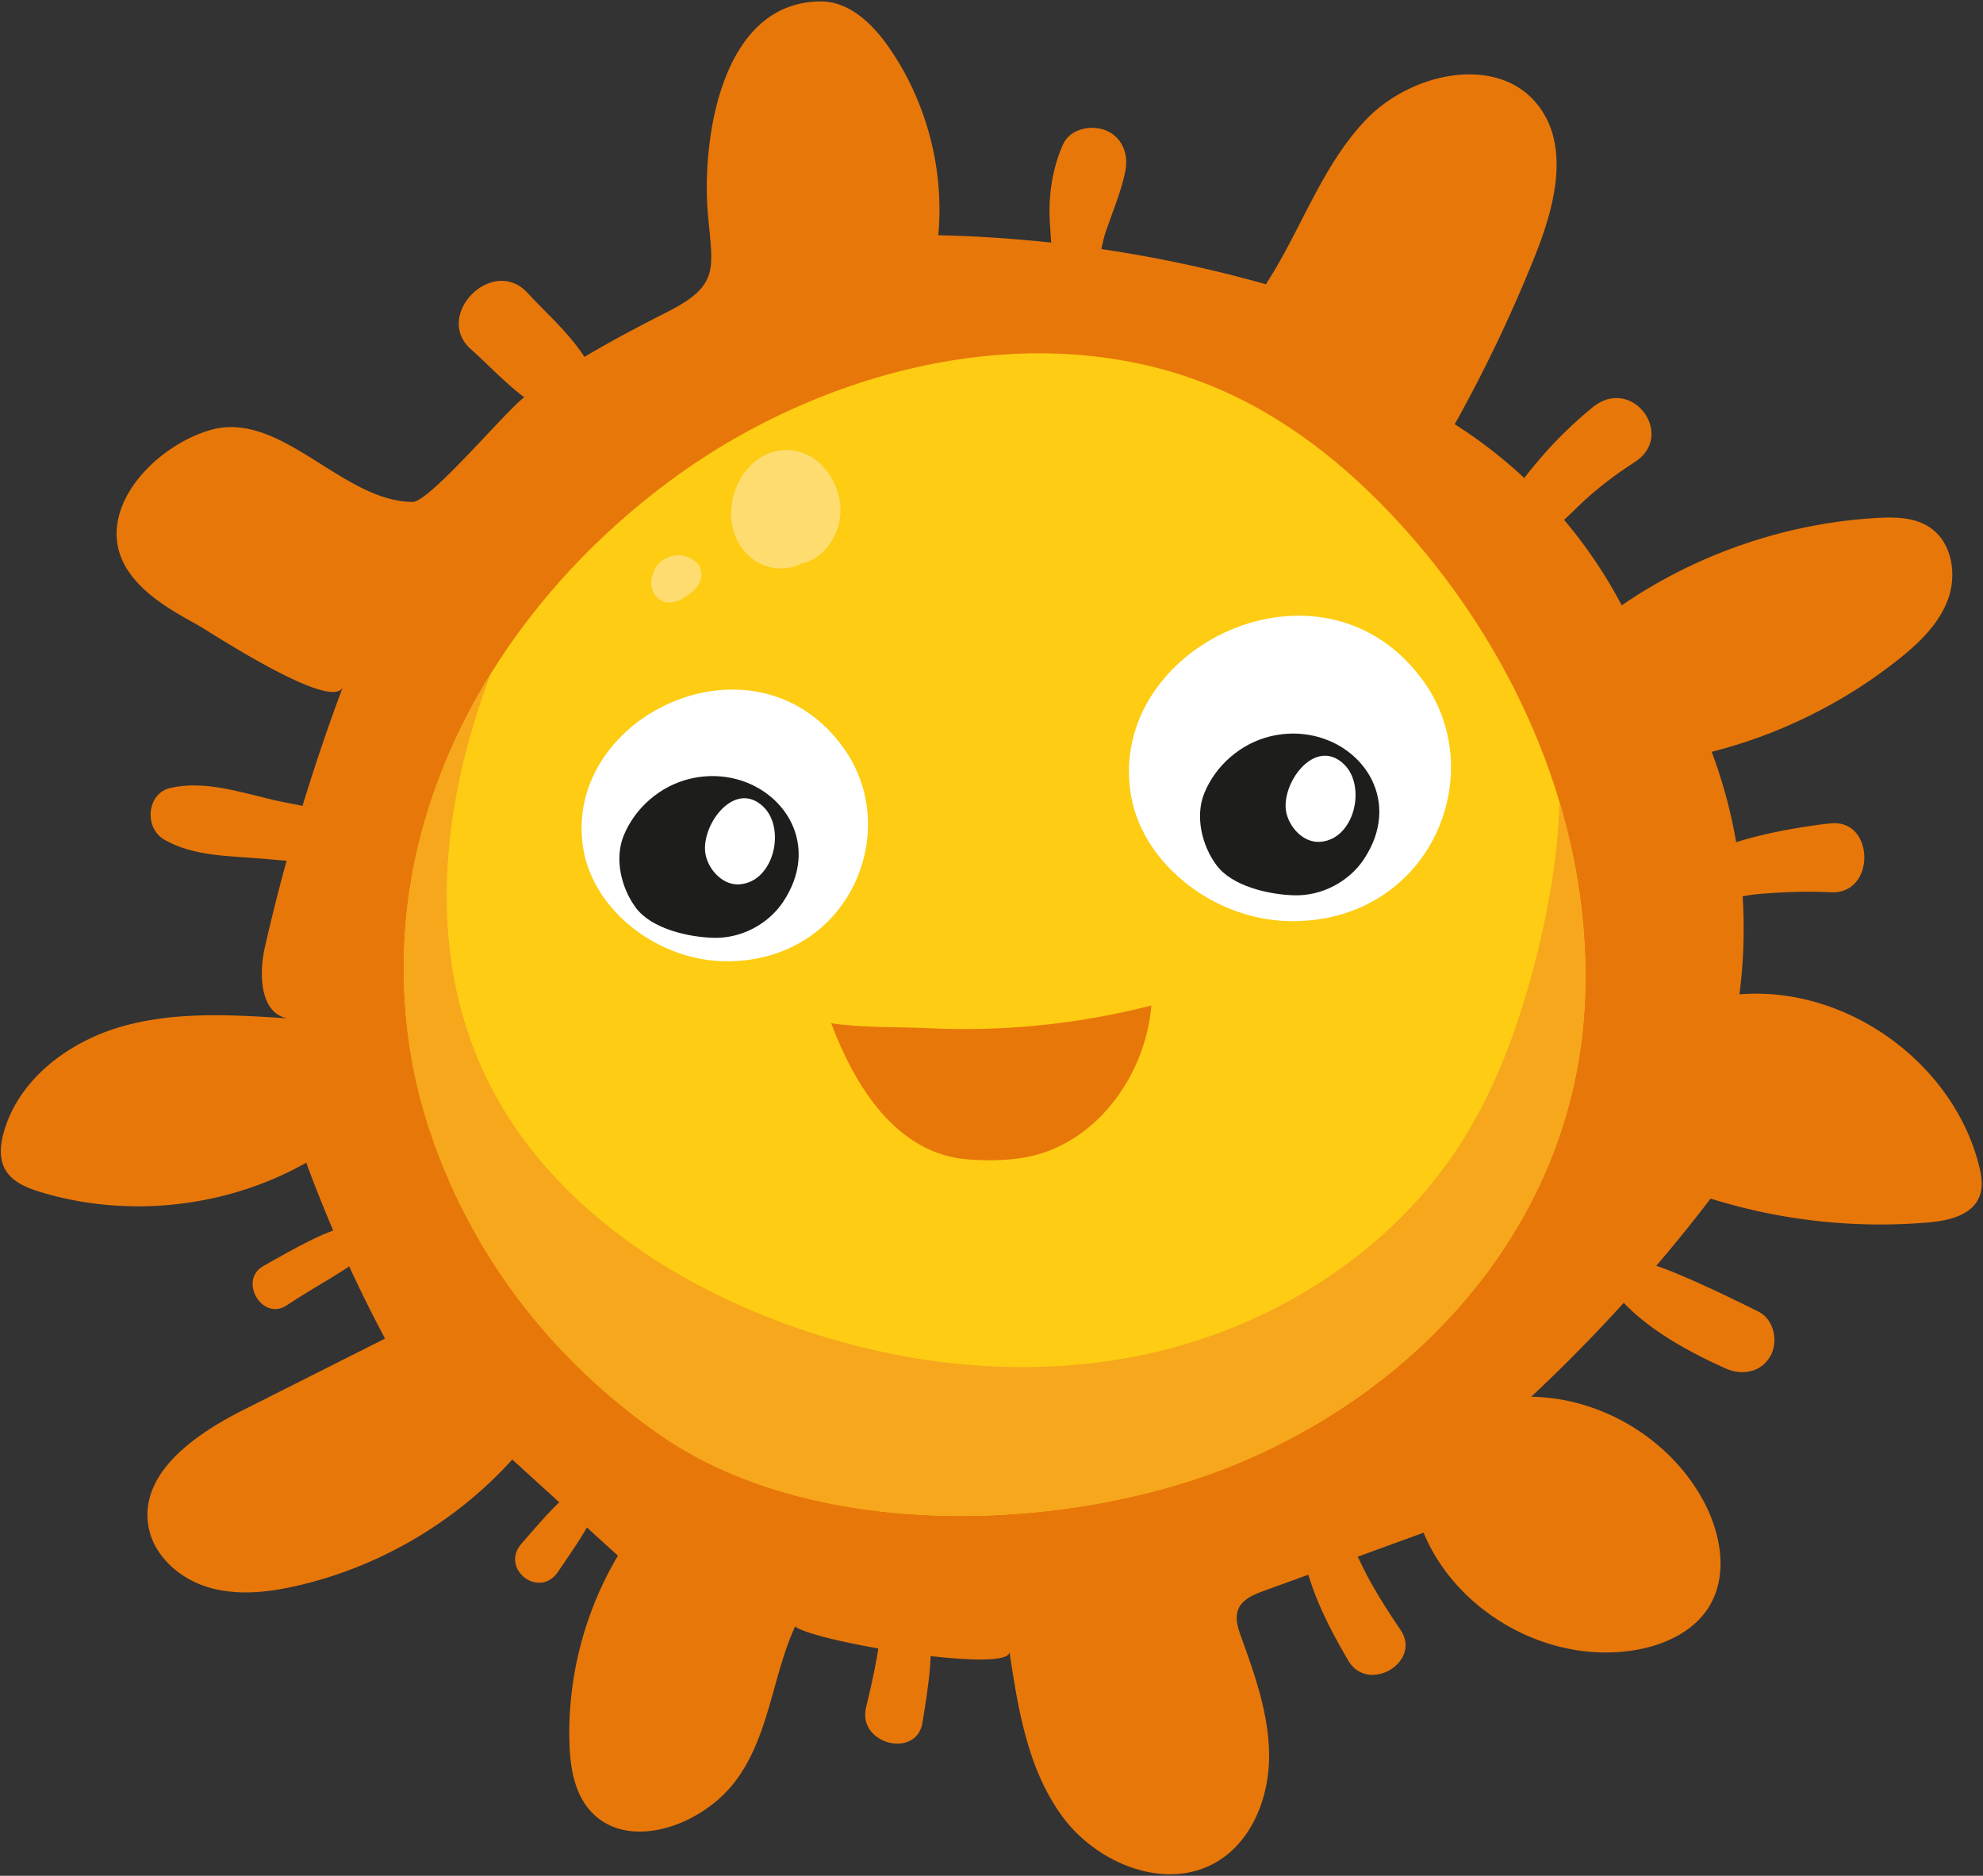 <svg version="1.2" baseProfile="tiny-ps" xmlns="http://www.w3.org/2000/svg" width="536" height="507"><rect width="100%" height="100%" fill="#333333" stroke="none"/><style>.s0{fill:#e8770a}.s2{fill:#fff}.s3{fill:#1d1d1b}</style><g id="Layer 1"><g id="&lt;Group&gt;"><path id="&lt;Path&gt;" class="s0" d="M197.04 483.51c-9.55 10.71-28.07 16.6-37.56 5.83-4.31-4.89-5.37-11.82-5.56-18.34-.52-17.62 4.09-35.36 13.11-50.51-9.52-8.67-19.04-17.33-28.56-26-15.27 16.87-35.78 28.93-57.95 34.07-7.97 1.85-16.42 2.8-24.26.45-7.83-2.35-14.91-8.64-16.18-16.72-2.26-14.32 12.82-24.72 25.77-31.24 12.74-6.42 25.48-12.83 38.22-19.25a384.424 384.424 0 0 1-21.29-47.53c-21.56 12.16-48.12 15.09-71.81 7.93-3.77-1.14-7.79-2.79-9.65-6.26-1.57-2.93-1.23-6.52-.35-9.73 3.97-14.47 17.59-24.68 32.03-28.78 14.44-4.1 29.76-3.16 44.74-2.18-7.46-1.36-7.82-11.88-6.14-19.26 5.45-23.89 12.5-47.41 21.09-70.36-2.67 7.14-36.52-15.19-39.16-16.65-6.26-3.46-12.67-7.05-17.27-12.52-13.44-15.95 4.33-35.56 20.65-40.24 19.02-5.45 35.64 19.38 54.63 19.44 4.57.01 24.94-24.31 30.02-28.17 12.26-9.34 25.4-16.35 39.07-23.31 14.05-7.16 11.98-11.67 10.71-26.34C189.66 38.43 194.59.51 221.85.39c7.67-.04 13.96 6.03 18.35 12.32 10.24 14.68 15.08 33.05 13.41 50.87 29.92.67 59.75 5.13 88.55 13.25 9.57-14.67 15.1-32.14 27.29-44.71 12.2-12.57 35.35-17.51 46.2-3.76 8.76 11.1 4.64 27.28-.6 40.42a388.433 388.433 0 0 1-21.85 45.88c18.96 12.02 34.7 29.09 45.15 48.96 20.24-13.9 44.32-22.17 68.83-23.62 4.98-.3 10.33-.22 14.47 2.57 5.97 4.02 7.36 12.66 4.89 19.41-2.47 6.75-7.94 11.94-13.58 16.4-14.77 11.68-32.03 20.2-50.29 24.83 7.79 20.8 10.38 43.52 7.49 65.55 28.69-2.37 57.58 18.22 64.72 46.11.72 2.82 1.23 5.88.14 8.58-2.03 5.05-8.39 6.5-13.81 6.96a153.61 153.61 0 0 1-58.84-6.45 434.344 434.344 0 0 1-48.5 53.57c18.86.24 37.23 11.23 46.35 27.74 4.93 8.93 7.06 20.46 1.66 29.11-4.41 7.07-12.88 10.64-21.14 11.8-22.88 3.22-47.07-10.58-55.95-31.91-14.42 5.25-28.83 10.5-43.25 15.75-2.71.99-5.7 2.23-6.81 4.89-1.01 2.4-.12 5.13.77 7.58 3.77 10.41 7.54 21.1 7.54 32.17-.01 11.07-4.54 22.79-14.03 28.5-13.61 8.17-32.24.74-41.71-12-9.47-12.74-12.11-29.14-14.46-44.83.94 6.3-52.49-2.43-57.92-6.73-6.41 13.84-7.14 31.87-17.87 43.91z"/><path d="M428.22 273.54c-3.56 54.66-40.89 99.31-91.81 121.23-45.44 19.57-115.48 22.55-157.84-6.85C148.72 367.2 127 338.49 115.99 305c-8.18-24.89-8.98-52.03-2.71-77.41 3.97-16.04 10.6-31.34 19.36-45.47 12.57-20.3 29.46-38.21 48.98-52.55 42.21-31.01 101.28-45.33 149.39-23.74 19.46 8.75 36.01 22.73 49.91 38.52 18.54 21.05 32.73 45.99 40.62 72.49 5.48 18.4 7.92 37.56 6.69 56.71z" style="fill:#fdcc13"/><path class="s2" d="M385 184.46c17.73 25.15 1.5 64.19-35.23 64.52-21.15.19-40.73-15.25-44.02-33.76-3.71-21 10.39-38.73 28.61-45.67 17.02-6.49 37.62-3.56 50.64 14.91zm-156.79 17.98c15.77 22.37 1.33 57.08-31.33 57.38-18.81.17-36.23-13.56-39.15-30.03-3.3-18.68 9.24-34.44 25.44-40.62 15.13-5.77 33.46-3.17 45.04 13.26z"/><path class="s3" d="M368.67 232.22c-4.07 6.12-11.39 9.94-18.74 9.77-6.86-.16-16.85-2.41-21.11-8.13-3.93-5.28-5.85-13.19-3.3-19.48 3.07-7.55 9.92-13.45 17.84-15.36 11.83-2.85 23.04 2.79 27.47 11.83 2.99 6.1 2.9 13.75-2.17 21.37z"/><path class="s2" d="M347.76 219.94c-1.98-7.64 7.53-21.14 15.56-13.33 6.04 5.87 2.85 20.19-6.43 20.92-4.29.34-8.06-3.43-9.14-7.6z"/><path class="s3" d="M211.72 243.71c-4.07 6.12-11.39 9.94-18.74 9.77-6.86-.16-16.85-2.41-21.11-8.13-3.93-5.28-5.85-13.19-3.3-19.48 3.07-7.55 9.92-13.45 17.84-15.36 11.83-2.85 23.04 2.79 27.47 11.83 2.99 6.1 2.9 13.75-2.17 21.37z"/><path class="s2" d="M190.82 231.43c-1.98-7.64 7.53-21.14 15.56-13.33 6.04 5.87 2.85 20.19-6.43 20.92-4.29.34-8.06-3.43-9.14-7.6z"/><path class="s0" d="M311.22 271.77c-1.54 18.31-14.06 36.21-31.91 40.58-5.6 1.37-11.45 1.42-17.2 1.06-19.93-1.23-31.25-20.32-37.45-36.85 8.63 1.3 17.13.91 25.83 1.34 20.4 1.01 40.95-1.05 60.73-6.14z"/><path d="M428.22 273.54c-3.56 54.66-40.89 99.31-91.81 121.23-45.44 19.57-115.48 22.55-157.84-6.85C148.72 367.2 127 338.49 115.99 305c-8.18-24.89-8.98-52.03-2.71-77.41 3.97-16.04 10.6-31.34 19.36-45.47-13.47 35.5-17.52 74.8-1.5 108.54 14.85 31.26 44.95 53.1 77.2 65.67 32.42 12.63 68.46 17.06 102.42 9.49 33.95-7.56 65.54-27.68 84.23-57.01 10.01-15.72 16.18-33.59 20.66-51.67 3.22-13.01 5.49-26.73 5.88-40.29 5.48 18.4 7.92 37.56 6.69 56.71z" style="fill:#f6a71c"/><path d="M209.32 138.1c.91.08 1.37-.28 1.4-1.08.06.15.12.3.19.44.55.33 1.15 1.31 1.67 1.72.3.24 1.24.66 1.26.83-.06-.39-1.12.62-1.22.51.41.43.57-2.27.62-1.48-.01-.27-.87-1.49-.39-1.05.57.52-1.13-.9-1.18-.78-.19.49 2.6.13 2.77.11.14-.02.7-.44.56-.58-.12-.12-.35 1.09-.43 1.58.09-.78.12-.86.1-.23.02.63-.02.55-.12-.24-.44.81.84.79-.26-.1-3.37-2.73-7.57-1.47-8.06 2.94 1.11-9.88 13.64-11.84 17.2-2.33 2.45 6.53-3.25 13.51-9.45 14.95-6.96 1.61-13.45-2.71-15.59-9.34-3.1-9.6 3.39-22.41 14.35-22.32 10.23.09 16.81 12.07 13.62 21.25-1.56 4.47-4.88 8.38-9.66 9.4-5.08 1.08-9.52-1.86-12.49-5.72-2.76-3.6-4.7-8.46-2.1-12.68 2.16-3.5 6.62-4.8 10.19-2.78 3.86 2.19 1.19 8-2.95 6.99zm-25.64 15.43c.74 1.15.49 2.94-.5 3.86-.17.17-.15.14.05-.11.14-.14.23-.3.27-.48.12-.32.14-.36.06-.13.03-.21.05-.43.08-.64-.01.09-.01.21 0 .31 0-.02-.18-1.01-.05-.53-.3-1.07-.36-.71-.17-.43.26.36-.65-.78-.35-.46.27.29-.95-.7-.42-.36.44.29-.6-.24-.6-.24-1.12.15-2.23.29-3.35.44.35-.15.7-.32 1.02-.52.16-.1.74-.53.11-.05-.59.45-.14.1-.01-.02.14-.13.28-.27.41-.41.13-.14.59-.71.08-.07-.48.61-.13.15-.04 0 .1-.17.19-.33.27-.51l-.48 1.14c.02-.07.05-.14.07-.21 1.12 1.98 2.25 3.96 3.37 5.94a1.54 1.54 0 0 0-.37-.09l1.3.18c-.12-.02-.25-.02-.38-.01l1.33-.18c-.2.03-.36.07-.55.13.41-.17.81-.34 1.22-.51-.18.08-.33.17-.5.28.35-.27.7-.54 1.06-.82-.15.13-.27.25-.4.4l.84-1.08c-.03.06-.06.11-.08.17l.54-1.29c-.05.11-.08.23-.1.35.07-.49.13-.98.2-1.47-.01.06-.01.12-.02.18 0 1.01-.26 1.95-.76 2.82-.5.84-1.17 1.51-2.01 2.01-1.55.91-3.35.97-4.98.28-3.58-1.51-4.6-6.27-1.8-9.06 1.35-1.35 3.24-2.21 5.16-2.26 1.93-.04 3.56.67 5 1.92 2.05 1.77 1.66 5.01 0 6.83-2.54 2.78-7.39 5.99-10.74 2.48-1.38-1.45-1.81-3.74-1.17-5.63.56-1.66 1.93-3.33 3.77-3.59 1.47-.21 2.76.17 3.6 1.47z" style="fill:#ffdc6f"/><path class="s0" d="M158.37 113.01c-11.98 2.04-22.95-11.46-31.01-18.55-10.43-9.17 5.86-25.59 15.26-15.26 7.26 7.98 20.72 18.59 18.93 30.62-.21 1.41-1.8 2.95-3.19 3.19zM96.23 231.24c-3.5 2.56-7.98 1.95-12.1 1.8-4.34-.15-8.64-.54-12.97-.93-8.96-.8-18.84-.56-26.8-5.2-5.47-3.19-4.73-12.57 1.83-13.98 9.41-2.03 18.95 1.27 28.12 3.38 7.4 1.7 18.73 2.61 23.43 9.16 1.44 2 .19 4.52-1.51 5.77zm191-151.48c-3.06-5.75-2.96-12.97-3.43-19.35-.52-7.1.61-14.93 3.55-21.41 1.93-4.24 7.62-5.34 11.51-3.77 4.46 1.79 6.21 6.38 5.34 10.88-1.06 5.49-3.45 11.05-5.26 16.35-1.81 5.28-1.77 11.13-3.82 16.27-1.27 3.2-5.98 4.63-7.9 1.03zm120.3 61.6c-.14-7.04 4.28-12.14 8.68-17.32 4.32-5.07 9.09-9.69 14.23-13.92 10.69-8.8 22.71 7.55 11.41 14.79-4.99 3.2-9.66 6.72-14.02 10.76-4.51 4.18-8.07 8.66-14.1 10.42-3.12.91-6.15-1.6-6.21-4.73zm87.4 81.17c11.87-1.09 12.12 19.23 0 18.64-6.61-.32-13.17-.07-19.77.49-4.97.42-12.87 3.09-16.61-1.48-9.7-11.86 30.8-17.13 36.38-17.65zm-54.05 117.78c5.62.95 12.17 3.78 17.41 6.1 5.75 2.55 11.36 5.3 16.99 8.09 4.32 2.13 5.48 8.23 3.18 12.15-2.6 4.44-7.78 5.16-12.15 3.18-11.22-5.07-23.74-11.95-31.14-22.1-2.88-3.95 1.89-8.06 5.71-7.42zm-77.89 73.1c2.86 4.3 4.73 9.27 7.24 13.79 2.54 4.58 5.37 9 8.32 13.33 5.91 8.68-8.79 17.43-14.14 8.27-5.61-9.59-11.58-21.15-12.57-32.36-.56-6.36 8.15-7.53 11.15-3.02zm-112.5 21.34c2.43 9.65.41 21.18-1.15 30.86-1.59 9.85-17.71 5.83-15.23-4.2 1.09-4.41 2.08-8.86 2.89-13.34.8-4.39.9-9.07 2.23-13.32 1.67-5.33 9.8-5.77 11.26 0zm-88.79-28.04c-2.66 6.46-6.96 12.31-10.85 18.09-5.11 7.59-15.83-.83-9.86-7.61 4.6-5.22 9.17-10.87 14.74-15.07 2.74-2.06 7.27 1.42 5.97 4.59zm-60.63-69.4c-7.05 6.03-15.87 10.32-23.57 15.5-6.59 4.43-13.23-6.78-6.24-10.67 7.94-4.42 16.85-9.84 25.85-11.64 3.64-.72 7.3 3.95 3.96 6.8z"/></g></g></svg>